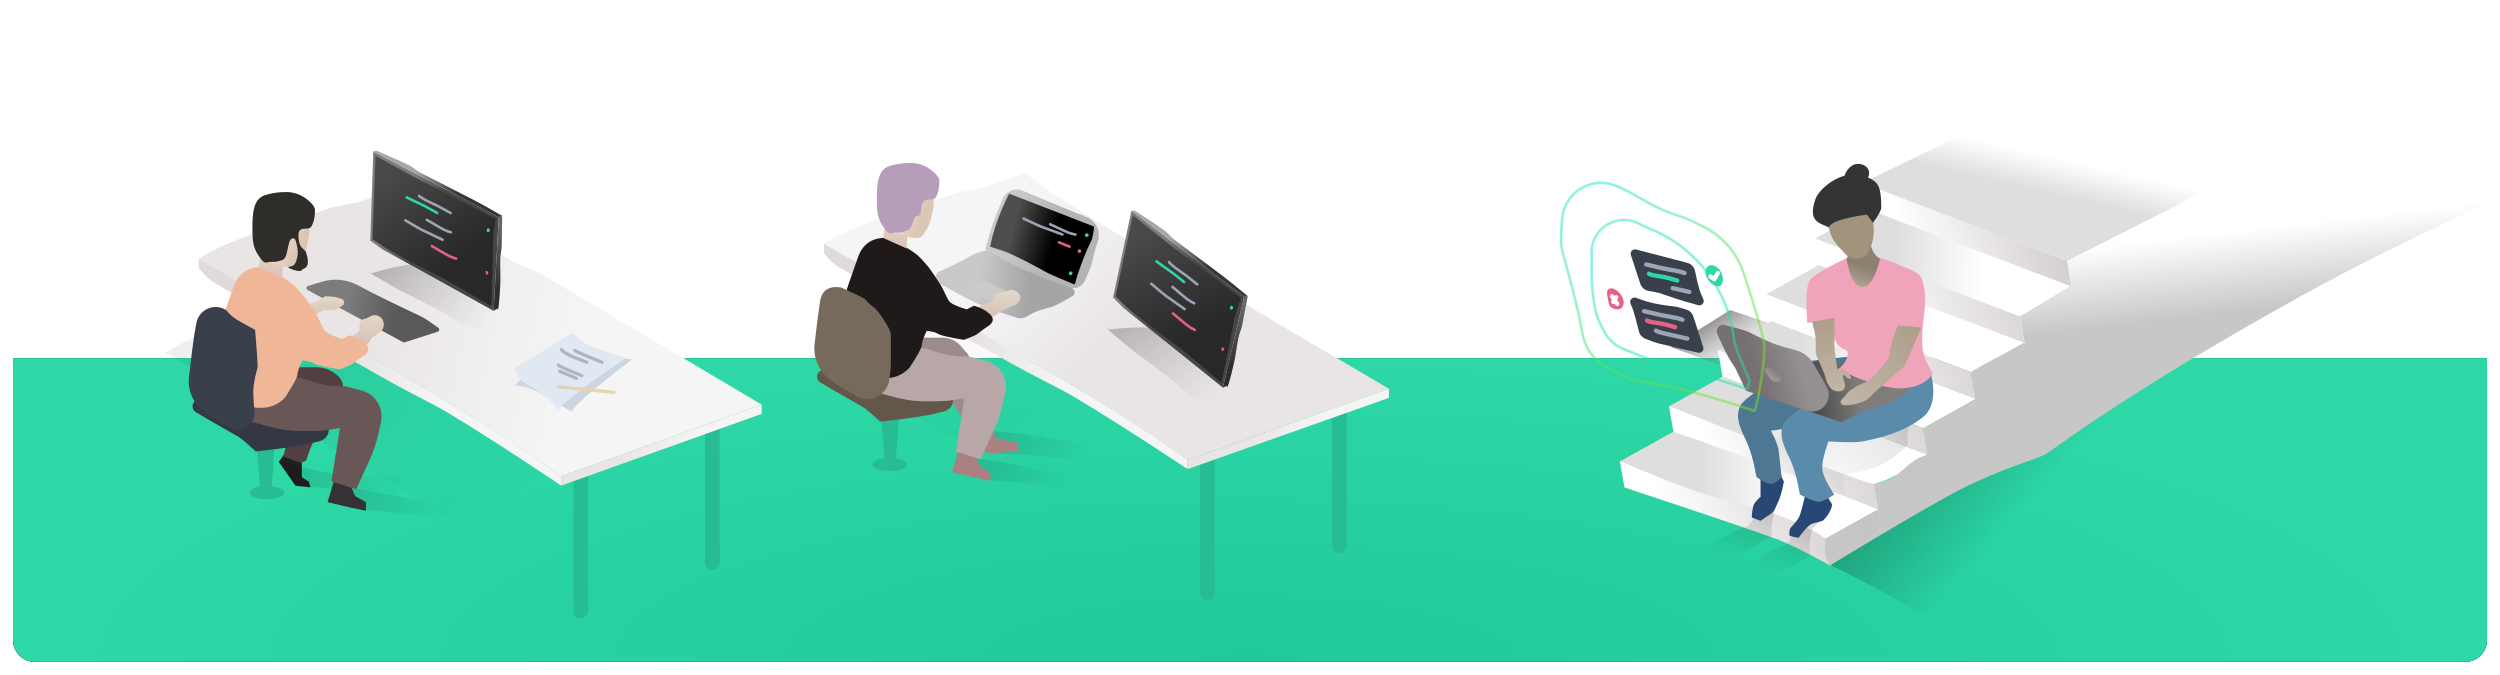 <?xml version="1.0" encoding="UTF-8"?>
<svg width="1152px" height="311px" viewBox="0 0 1152 311" version="1.1" xmlns="http://www.w3.org/2000/svg" xmlns:xlink="http://www.w3.org/1999/xlink">
    <!-- Generator: Sketch 63.1 (92452) - https://sketch.com -->
    <title>Group 20</title>
    <desc>Created with Sketch.</desc>
    <defs>
        <radialGradient cx="50%" cy="100%" fx="50%" fy="100%" r="100%" gradientTransform="translate(0.5,1),scale(0.123,1),rotate(90),scale(1,3.937),translate(-0.5,-1)" id="radialGradient-1">
            <stop stop-color="#22C999" offset="0%"></stop>
            <stop stop-color="#2DD7A6" offset="100%"></stop>
        </radialGradient>
        <path d="M0,170 L1140,170 L1140,300 C1140,305.523 1135.523,310 1130,310 L10,310 C4.477,310 6.76353751e-16,305.523 0,300 L0,170 L0,170 Z" id="path-2"></path>
        <filter x="-0.8%" y="-6.4%" width="101.6%" height="112.9%" filterUnits="objectBoundingBox" id="filter-3">
            <feOffset dx="0" dy="0" in="SourceAlpha" result="shadowOffsetOuter1"></feOffset>
            <feGaussianBlur stdDeviation="3" in="shadowOffsetOuter1" result="shadowBlurOuter1"></feGaussianBlur>
            <feColorMatrix values="0 0 0 0 0   0 0 0 0 0   0 0 0 0 0  0 0 0 0.1 0" type="matrix" in="shadowBlurOuter1"></feColorMatrix>
        </filter>
        <rect id="path-4" x="0" y="0" width="459" height="310" rx="10"></rect>
        <linearGradient x1="0%" y1="100%" x2="82.349%" y2="1.937%" id="linearGradient-6">
            <stop stop-color="#D1E11D" offset="0%"></stop>
            <stop stop-color="#25E5C5" offset="100%"></stop>
        </linearGradient>
        <linearGradient x1="28.477%" y1="50.836%" x2="0%" y2="36.786%" id="linearGradient-7">
            <stop stop-color="#000000" stop-opacity="0" offset="0%"></stop>
            <stop stop-color="#000000" stop-opacity="0.257" offset="100%"></stop>
        </linearGradient>
        <linearGradient x1="131.419%" y1="3.173%" x2="74.875%" y2="66.87%" id="linearGradient-8">
            <stop stop-color="#000000" offset="0%"></stop>
            <stop stop-color="#7C7C7C" stop-opacity="0" offset="100%"></stop>
        </linearGradient>
        <linearGradient x1="31.375%" y1="42.42%" x2="69.367%" y2="37.85%" id="linearGradient-9">
            <stop stop-color="#FFFFFF" offset="3.845%"></stop>
            <stop stop-color="#DEDEDE" offset="100%"></stop>
        </linearGradient>
        <linearGradient x1="31.375%" y1="32.749%" x2="69.367%" y2="22.351%" id="linearGradient-10">
            <stop stop-color="#C5C5C5" offset="0%"></stop>
            <stop stop-color="#C7C7C7" offset="96.441%"></stop>
        </linearGradient>
        <linearGradient x1="81.753%" y1="39.587%" x2="9.113%" y2="25.137%" id="linearGradient-11">
            <stop stop-color="#FFFFFF" offset="0%"></stop>
            <stop stop-color="#DCD7D7" offset="96.665%"></stop>
        </linearGradient>
        <linearGradient x1="31.375%" y1="42.563%" x2="69.367%" y2="38.079%" id="linearGradient-12">
            <stop stop-color="#FFFFFF" offset="3.845%"></stop>
            <stop stop-color="#DEDEDE" offset="100%"></stop>
        </linearGradient>
        <linearGradient x1="58.894%" y1="41.967%" x2="69.702%" y2="52.205%" id="linearGradient-13">
            <stop stop-color="#FFFFFF" offset="0%"></stop>
            <stop stop-color="#DEDEDE" offset="100%"></stop>
        </linearGradient>
        <linearGradient x1="81.753%" y1="39.587%" x2="11.536%" y2="25.619%" id="linearGradient-14">
            <stop stop-color="#FFFFFF" offset="0%"></stop>
            <stop stop-color="#D4CECE" offset="100%"></stop>
        </linearGradient>
        <linearGradient x1="45.415%" y1="40.75%" x2="47.295%" y2="58.981%" id="linearGradient-15">
            <stop stop-color="#FFFFFF" offset="0%"></stop>
            <stop stop-color="#C7C7C7" offset="100%"></stop>
        </linearGradient>
        <linearGradient x1="32.836%" y1="42.39%" x2="69.367%" y2="38.079%" id="linearGradient-16">
            <stop stop-color="#FFFFFF" offset="0%"></stop>
            <stop stop-color="#DEDEDE" offset="100%"></stop>
        </linearGradient>
        <linearGradient x1="31.375%" y1="34.232%" x2="69.367%" y2="24.726%" id="linearGradient-17">
            <stop stop-color="#C5C5C5" offset="0%"></stop>
            <stop stop-color="#C7C7C7" offset="96.441%"></stop>
        </linearGradient>
        <linearGradient x1="66.191%" y1="51.46%" x2="104.637%" y2="19.151%" id="linearGradient-18">
            <stop stop-color="#000000" stop-opacity="0" offset="0%"></stop>
            <stop stop-color="#000000" stop-opacity="0.146" offset="100%"></stop>
        </linearGradient>
        <linearGradient x1="34.216%" y1="57.507%" x2="115.101%" y2="11.227%" id="linearGradient-19">
            <stop stop-color="#000000" stop-opacity="0" offset="0%"></stop>
            <stop stop-color="#000000" stop-opacity="0.146" offset="100%"></stop>
        </linearGradient>
        <linearGradient x1="66.191%" y1="51.567%" x2="104.637%" y2="16.897%" id="linearGradient-20">
            <stop stop-color="#000000" stop-opacity="0" offset="0%"></stop>
            <stop stop-color="#000000" stop-opacity="0.146" offset="100%"></stop>
        </linearGradient>
        <linearGradient x1="31.375%" y1="46.099%" x2="67.835%" y2="43.843%" id="linearGradient-21">
            <stop stop-color="#3F3F3F" offset="0%"></stop>
            <stop stop-color="#807C7C" offset="100%"></stop>
        </linearGradient>
        <linearGradient x1="31.375%" y1="35.493%" x2="68.435%" y2="26.963%" id="linearGradient-22">
            <stop stop-color="#777070" offset="0%"></stop>
            <stop stop-color="#958F8F" offset="100%"></stop>
        </linearGradient>
        <linearGradient x1="50%" y1="0%" x2="50%" y2="99.088%" id="linearGradient-23">
            <stop stop-color="#827E7E" offset="4.315%"></stop>
            <stop stop-color="#A49E9E" offset="96.082%"></stop>
        </linearGradient>
        <linearGradient x1="66.407%" y1="54.637%" x2="45.555%" y2="113.153%" id="linearGradient-24">
            <stop stop-color="#8C8171" offset="0%"></stop>
            <stop stop-color="#C5B9A6" offset="100%"></stop>
        </linearGradient>
        <linearGradient x1="50%" y1="2.247%" x2="50%" y2="99.07%" id="linearGradient-25">
            <stop stop-color="#AD9F8A" offset="0%"></stop>
            <stop stop-color="#C0B6A6" offset="97.254%"></stop>
        </linearGradient>
        <linearGradient x1="50%" y1="2.247%" x2="50%" y2="96.411%" id="linearGradient-26">
            <stop stop-color="#AD9F8A" offset="0%"></stop>
            <stop stop-color="#C0B6A6" offset="100%"></stop>
        </linearGradient>
        <linearGradient x1="22.344%" y1="100%" x2="67.893%" y2="1.937%" id="linearGradient-27">
            <stop stop-color="#1DE1A9" offset="0%"></stop>
            <stop stop-color="#25E5C5" offset="100%"></stop>
        </linearGradient>
        <linearGradient x1="21.37%" y1="100%" x2="68.523%" y2="1.937%" id="linearGradient-28">
            <stop stop-color="#7DE11D" offset="0%"></stop>
            <stop stop-color="#25E5C5" offset="100%"></stop>
        </linearGradient>
        <linearGradient x1="27.294%" y1="54.31%" x2="111.24%" y2="22.632%" id="linearGradient-29">
            <stop stop-color="#000000" stop-opacity="0" offset="0%"></stop>
            <stop stop-color="#000000" stop-opacity="0.146" offset="100%"></stop>
        </linearGradient>
        <linearGradient x1="50.413%" y1="84.525%" x2="48.578%" y2="-3.222%" id="linearGradient-30">
            <stop stop-color="#CEC4C4" stop-opacity="0" offset="0%"></stop>
            <stop stop-color="#746868" offset="100%"></stop>
        </linearGradient>
        <linearGradient x1="31.375%" y1="43.205%" x2="69.367%" y2="39.11%" id="linearGradient-31">
            <stop stop-color="#F5F5F5" offset="0%"></stop>
            <stop stop-color="#EAE5E5" offset="100%"></stop>
        </linearGradient>
        <linearGradient x1="31.375%" y1="39.923%" x2="69.367%" y2="33.849%" id="linearGradient-32">
            <stop stop-color="#F5F5F5" offset="0%"></stop>
            <stop stop-color="#E0DADA" offset="100%"></stop>
        </linearGradient>
        <linearGradient x1="31.375%" y1="45.807%" x2="69.367%" y2="43.279%" id="linearGradient-33">
            <stop stop-color="#F5F5F5" offset="0%"></stop>
            <stop stop-color="#EAE5E5" offset="100%"></stop>
        </linearGradient>
        <linearGradient x1="237.092%" y1="-36.546%" x2="28.05%" y2="64.624%" id="linearGradient-34">
            <stop stop-color="#000000" offset="0%"></stop>
            <stop stop-color="#7C7C7C" stop-opacity="0" offset="100%"></stop>
        </linearGradient>
        <linearGradient x1="131.419%" y1="7.252%" x2="74.875%" y2="65.4%" id="linearGradient-35">
            <stop stop-color="#000000" offset="0%"></stop>
            <stop stop-color="#7C7C7C" stop-opacity="0" offset="100%"></stop>
        </linearGradient>
        <linearGradient x1="31.375%" y1="44.298%" x2="69.367%" y2="40.861%" id="linearGradient-36">
            <stop stop-color="#595959" offset="0%"></stop>
            <stop stop-color="#7C7C7C" offset="100%"></stop>
        </linearGradient>
        <linearGradient x1="38.15%" y1="24.231%" x2="62.322%" y2="8.698%" id="linearGradient-37">
            <stop stop-color="#464646" offset="2.994%"></stop>
            <stop stop-color="#7C7C7C" offset="100%"></stop>
        </linearGradient>
        <linearGradient x1="26.028%" y1="67.622%" x2="64.727%" y2="0%" id="linearGradient-38">
            <stop stop-color="#282828" offset="0%"></stop>
            <stop stop-color="#494949" offset="100%"></stop>
        </linearGradient>
        <linearGradient x1="50%" y1="77.138%" x2="50.226%" y2="8.698%" id="linearGradient-39">
            <stop stop-color="#2E2E2E" offset="0%"></stop>
            <stop stop-color="#6A6868" offset="100%"></stop>
        </linearGradient>
        <linearGradient x1="31.375%" y1="42.55%" x2="69.367%" y2="38.06%" id="linearGradient-40">
            <stop stop-color="#363636" offset="0%"></stop>
            <stop stop-color="#A6A6A6" offset="97.988%"></stop>
        </linearGradient>
        <linearGradient x1="100%" y1="48.383%" x2="71.779%" y2="50.992%" id="linearGradient-41">
            <stop stop-color="#D3CEC2" offset="0%"></stop>
            <stop stop-color="#E6D5AD" offset="100%"></stop>
        </linearGradient>
        <linearGradient x1="27.294%" y1="51.219%" x2="111.24%" y2="42.26%" id="linearGradient-42">
            <stop stop-color="#000000" stop-opacity="0" offset="0%"></stop>
            <stop stop-color="#000000" stop-opacity="0.146" offset="100%"></stop>
        </linearGradient>
        <linearGradient x1="27.294%" y1="51.494%" x2="111.24%" y2="40.513%" id="linearGradient-43">
            <stop stop-color="#000000" stop-opacity="0" offset="0%"></stop>
            <stop stop-color="#000000" stop-opacity="0.146" offset="100%"></stop>
        </linearGradient>
        <linearGradient x1="50%" y1="0%" x2="50%" y2="96.846%" id="linearGradient-44">
            <stop stop-color="#E4D7C9" offset="0%"></stop>
            <stop stop-color="#D3BDB1" offset="100%"></stop>
        </linearGradient>
        <linearGradient x1="50%" y1="0%" x2="50%" y2="96.846%" id="linearGradient-45">
            <stop stop-color="#E4D7C9" offset="0%"></stop>
            <stop stop-color="#D3BDB1" offset="100%"></stop>
        </linearGradient>
        <linearGradient x1="50%" y1="0%" x2="50%" y2="100%" id="linearGradient-46">
            <stop stop-color="#E7DBCA" offset="0%"></stop>
            <stop stop-color="#DCC4B7" offset="98.593%"></stop>
        </linearGradient>
        <linearGradient x1="25.549%" y1="95.088%" x2="70.602%" y2="79.775%" id="linearGradient-47">
            <stop stop-color="#DBC6B4" offset="0%"></stop>
            <stop stop-color="#EFD9CD" offset="100%"></stop>
        </linearGradient>
        <linearGradient x1="50%" y1="53.71%" x2="141.588%" y2="12.458%" id="linearGradient-48">
            <stop stop-color="#000000" stop-opacity="0" offset="0%"></stop>
            <stop stop-color="#000000" stop-opacity="0.146" offset="100%"></stop>
        </linearGradient>
        <linearGradient x1="50.421%" y1="84.525%" x2="48.548%" y2="-3.222%" id="linearGradient-49">
            <stop stop-color="#CEC4C4" stop-opacity="0" offset="0%"></stop>
            <stop stop-color="#746868" offset="100%"></stop>
        </linearGradient>
        <linearGradient x1="73.573%" y1="40.101%" x2="46.915%" y2="52.53%" id="linearGradient-50">
            <stop stop-color="#F5F5F5" offset="0%"></stop>
            <stop stop-color="#EAE5E5" offset="100%"></stop>
        </linearGradient>
        <linearGradient x1="131.419%" y1="4.011%" x2="74.875%" y2="66.568%" id="linearGradient-51">
            <stop stop-color="#000000" offset="0%"></stop>
            <stop stop-color="#7C7C7C" stop-opacity="0" offset="100%"></stop>
        </linearGradient>
        <linearGradient x1="31.375%" y1="43.726%" x2="69.367%" y2="39.944%" id="linearGradient-52">
            <stop stop-color="#A5A5A5" offset="0%"></stop>
            <stop stop-color="#C9C9C9" offset="97.232%"></stop>
        </linearGradient>
        <linearGradient x1="31.375%" y1="27.697%" x2="68.435%" y2="14.582%" id="linearGradient-53">
            <stop stop-color="#B4B4B4" offset="0%"></stop>
            <stop stop-color="#C8C8C8" offset="100%"></stop>
        </linearGradient>
        <linearGradient x1="-40.967%" y1="52.041%" x2="58.138%" y2="46.284%" id="linearGradient-54">
            <stop stop-color="#C7C7C7" offset="2.538%"></stop>
            <stop stop-color="#CBCBCB" offset="97.385%"></stop>
        </linearGradient>
        <linearGradient x1="31.375%" y1="28.162%" x2="69.367%" y2="14.999%" id="linearGradient-55">
            <stop stop-color="#000000" offset="0%"></stop>
            <stop stop-color="#4E4E4E" offset="100%"></stop>
        </linearGradient>
        <linearGradient x1="31.375%" y1="40.13%" x2="69.367%" y2="34.18%" id="linearGradient-56">
            <stop stop-color="#F5F5F5" offset="0%"></stop>
            <stop stop-color="#E0DADA" offset="100%"></stop>
        </linearGradient>
        <linearGradient x1="31.375%" y1="45.893%" x2="69.367%" y2="43.417%" id="linearGradient-57">
            <stop stop-color="#F5F5F5" offset="0%"></stop>
            <stop stop-color="#EAE5E5" offset="100%"></stop>
        </linearGradient>
        <linearGradient x1="237.092%" y1="-34.772%" x2="28.05%" y2="64.324%" id="linearGradient-58">
            <stop stop-color="#000000" offset="0%"></stop>
            <stop stop-color="#7C7C7C" stop-opacity="0" offset="100%"></stop>
        </linearGradient>
        <linearGradient x1="37.902%" y1="24.231%" x2="62.58%" y2="8.698%" id="linearGradient-59">
            <stop stop-color="#464646" offset="2.994%"></stop>
            <stop stop-color="#7C7C7C" offset="100%"></stop>
        </linearGradient>
        <linearGradient x1="25.526%" y1="67.622%" x2="65.035%" y2="0%" id="linearGradient-60">
            <stop stop-color="#282828" offset="0%"></stop>
            <stop stop-color="#494949" offset="100%"></stop>
        </linearGradient>
        <linearGradient x1="50%" y1="77.138%" x2="50.23%" y2="8.698%" id="linearGradient-61">
            <stop stop-color="#2E2E2E" offset="0%"></stop>
            <stop stop-color="#6A6868" offset="100%"></stop>
        </linearGradient>
        <linearGradient x1="31.375%" y1="42.703%" x2="69.367%" y2="38.305%" id="linearGradient-62">
            <stop stop-color="#363636" offset="0%"></stop>
            <stop stop-color="#A6A6A6" offset="97.988%"></stop>
        </linearGradient>
        <linearGradient x1="27.294%" y1="51.214%" x2="111.24%" y2="42.293%" id="linearGradient-63">
            <stop stop-color="#000000" stop-opacity="0" offset="0%"></stop>
            <stop stop-color="#000000" stop-opacity="0.146" offset="100%"></stop>
        </linearGradient>
        <linearGradient x1="27.294%" y1="51.487%" x2="111.24%" y2="40.554%" id="linearGradient-64">
            <stop stop-color="#000000" stop-opacity="0" offset="0%"></stop>
            <stop stop-color="#000000" stop-opacity="0.146" offset="100%"></stop>
        </linearGradient>
        <linearGradient x1="50%" y1="0%" x2="50%" y2="96.846%" id="linearGradient-65">
            <stop stop-color="#E4D7C9" offset="0%"></stop>
            <stop stop-color="#D3BDB1" offset="100%"></stop>
        </linearGradient>
        <linearGradient x1="50%" y1="0%" x2="50%" y2="100%" id="linearGradient-66">
            <stop stop-color="#E7DBCA" offset="0%"></stop>
            <stop stop-color="#DCC4B7" offset="98.593%"></stop>
        </linearGradient>
        <linearGradient x1="25.448%" y1="95.088%" x2="70.687%" y2="79.775%" id="linearGradient-67">
            <stop stop-color="#DBC6B4" offset="0%"></stop>
            <stop stop-color="#EFD9CD" offset="100%"></stop>
        </linearGradient>
    </defs>
    <g id="Codota-Academy" stroke="none" stroke-width="1" fill="none" fill-rule="evenodd">
        <g id="How-To-Format-Date-In-JavaScript-01-Copy-2" transform="translate(-64, -2638)">
            <g id="Group-20" transform="translate(70, 2633)">
                <g id="Rectangle-Copy-14">
                    <use fill="black" fill-opacity="1" filter="url(#filter-3)" xlink:href="#path-2"></use>
                    <use fill="url(#radialGradient-1)" fill-rule="evenodd" xlink:href="#path-2"></use>
                </g>
                <g id="Group-2-Copy-6" transform="translate(681, 0)">
                    <mask id="mask-5" fill="white">
                        <use xlink:href="#path-4"></use>
                    </mask>
                    <g id="Mask"></g>
                    <g mask="url(#mask-5)">
                        <g transform="translate(255.884, 172.529) scale(-1, 1) rotate(10) translate(-255.884, -172.529) translate(26.384, 40.529)">
                            <circle id="Oval-2-Copy-2" fill="url(#linearGradient-6)" cx="313.005" cy="99.476" r="1"></circle>
                            <circle id="Oval-2-Copy-10" fill="url(#linearGradient-6)" cx="283.927" cy="84.295" r="1"></circle>
                            <circle id="Oval-2-Copy-11" fill="url(#linearGradient-6)" cx="303.275" cy="87.484" r="1"></circle>
                            <path d="M162.836,263.569 C149.759,254.941 139.65,248.375 132.508,243.872 C123.029,237.896 112.039,229.297 104.636,223.406 C88.865,210.859 80.244,204.557 78.773,204.5 L204.321,157.569 L346.773,187.665 L162.836,263.569 Z" id="Path-5-Copy-3" fill="url(#linearGradient-7)" transform="translate(212.773, 210.569) scale(-1, 1) translate(-212.773, -210.569) "></path>
                            <polygon id="Rectangle-2-Copy-7" fill="url(#linearGradient-8)" points="368.673 82.435 309.489 114.538 343.295 126.435 398.489 94.508"></polygon>
                            <g id="Group-15" stroke-width="1" fill="none" transform="translate(0.387, 1.416)">
                                <g id="Group-14-Copy" transform="translate(290.23, 110.482)">
                                    <path d="M0.145,51.831 L86.927,0.148 L113.311,9.262 C83.871,27.701 61.556,41.444 46.366,50.49 C31.176,59.537 24.563,63.022 26.529,60.945 C23.188,60.684 20.278,60.125 17.798,59.269 C16.145,58.697 10.853,57.755 6.17,55.741 C4.611,55.07 2.603,53.767 0.145,51.831 Z" id="Rectangle-2" fill="url(#linearGradient-9)"></path>
                                    <path d="M0.145,51.831 L0.145,64.305 L26.529,73.419 L26.529,60.945 C23.153,60.896 20.026,60.374 17.149,59.38 C14.904,58.605 11.827,56.086 6.184,53.457 C5.125,52.963 3.111,52.421 0.145,51.831 Z" id="Rectangle-2-Copy-13" fill="url(#linearGradient-10)"></path>
                                    <path d="M26.529,73.383 C47.837,61.977 62.149,54.091 69.465,49.727 C76.781,45.363 91.455,35.959 113.485,21.514 L113.485,9.076 C85.775,26.29 64.669,39.223 50.168,47.873 C35.666,56.523 27.786,60.881 26.529,60.945 L26.529,73.383 Z" id="Rectangle-2-Copy-2" fill="url(#linearGradient-11)"></path>
                                </g>
                                <g id="Group-14-Copy-2" transform="translate(263.544, 89.136)">
                                    <polygon id="Rectangle-2" fill="url(#linearGradient-12)" points="0.145 51.831 86.927 0.148 113.311 9.262 26.529 60.945"></polygon>
                                    <polygon id="Rectangle-2-Copy-13" fill="url(#linearGradient-10)" points="0.145 51.831 0.145 64.305 26.529 73.419 26.529 60.945"></polygon>
                                    <polygon id="Rectangle-2-Copy-2" fill="url(#linearGradient-11)" points="26.529 73.383 113.485 21.514 113.485 9.076 26.529 60.945"></polygon>
                                </g>
                                <g id="Group-14-Copy-4" transform="translate(237.426, 67.506)">
                                    <polygon id="Rectangle-2" fill="url(#linearGradient-12)" points="0.145 51.831 86.927 0.148 113.311 9.262 26.529 60.945"></polygon>
                                    <polygon id="Rectangle-2-Copy-13" fill="url(#linearGradient-10)" points="0.145 51.831 0.145 64.305 26.529 73.419 26.529 60.945"></polygon>
                                    <polygon id="Rectangle-2-Copy-2" fill="url(#linearGradient-11)" points="26.529 73.383 113.485 21.514 113.485 9.076 26.529 60.945"></polygon>
                                </g>
                                <g id="Group-14-Copy-5" transform="translate(86.273, 0.641)">
                                    <polygon id="Rectangle-2" fill="url(#linearGradient-13)" points="0.004 48.381 96.374 0.15 211.934 33.416 125.152 85.099"></polygon>
                                    <polygon id="Rectangle-2-Copy-2" fill="url(#linearGradient-14)" points="125.152 97.538 212.109 45.668 212.109 33.23 125.152 85.099"></polygon>
                                </g>
                                <g id="Group-14-Copy-3" transform="translate(-0, 0.429)">
                                    <polygon id="Rectangle-2" fill="url(#linearGradient-12)" points="210.884 97.563 297.666 45.88 324.05 54.994 237.268 106.677"></polygon>
                                    <path d="M211.426,85.311 C161.411,70.107 130.602,60.667 119.001,56.991 C101.444,51.428 61.802,32.538 0.075,0.321 L16.353,92.873 C52.395,102.216 83.252,111.32 108.925,120.185 C197.592,150.802 232.855,169.999 237.023,171.412 C240.084,172.45 259.251,174.582 277.738,180.313 C289.48,183.954 311.299,191.962 343.193,204.338 L318.259,183.576 L290.466,161.965 L262.745,139.649 L237.268,119.151 L237.268,106.677 L211.346,96.652 L211.426,85.311 Z" id="Rectangle-2-Copy-13" fill="url(#linearGradient-15)"></path>
                                    <polygon id="Rectangle-2-Copy-2" fill="url(#linearGradient-11)" points="237.268 119.115 324.225 67.246 324.225 54.808 237.268 106.677"></polygon>
                                </g>
                                <g id="Group-14" transform="translate(316.916, 131.543)">
                                    <path d="M26.529,73.383 C35.46,65.977 42.862,60.523 48.734,57.02 C54.606,53.517 76.19,41.682 113.485,21.514 L113.485,9.076 C78.199,27.855 55.289,40.061 44.755,45.693 C34.221,51.326 28.146,56.41 26.529,60.945 L26.529,73.383 Z" id="Rectangle-2-Copy-2" fill="url(#linearGradient-11)"></path>
                                    <path d="M0.145,51.831 C23.577,37.269 40.813,26.7 51.852,20.126 C62.891,13.552 74.582,6.893 86.927,0.148 L113.311,9.262 C99.777,18.09 89.673,24.338 82.998,28.006 C66.679,36.975 49.465,43.588 40.677,49.593 C32.087,55.461 27.371,59.245 26.529,60.945 L0.145,51.831 Z" id="Rectangle-2" fill="url(#linearGradient-16)"></path>
                                    <path d="M0.145,51.831 L1.888,61.744 L26.529,73.419 C27.337,71.057 27.741,69.196 27.741,67.837 C27.741,66.478 27.337,64.18 26.529,60.945 L0.145,51.831 Z" id="Rectangle-2-Copy-13" fill="url(#linearGradient-17)"></path>
                                </g>
                            </g>
                            <path d="M354.175,206.462 C371.324,202.759 383.81,200.346 391.631,199.223 C396.687,198.497 402.428,194.712 409.363,193.83 C411.893,193.509 414.318,190.407 416.639,184.527 L430.415,183.33 L423.659,188.749 C422.53,191.753 421.809,193.837 421.497,195.001 C421.185,196.165 420.875,197.925 420.566,200.283 C404.534,206.179 393.663,209.871 387.954,211.361 C382.245,212.85 367.065,217.84 342.415,226.33 L354.175,206.462 Z" id="Path-5-Copy-2" fill="url(#linearGradient-18)" transform="translate(386.415, 204.83) scale(-1, 1) translate(-386.415, -204.83) "></path>
                            <path d="M295.799,170.287 L323.253,156.976 L325.028,146.968 C338.163,141.555 347.012,138.56 351.574,137.983 C354.071,137.668 356.464,134.626 358.753,128.858 L393.799,146.572 C392.685,149.519 391.974,151.563 391.666,152.705 C391.358,153.847 391.052,155.574 390.747,157.887 C385.313,161.52 380.653,163.851 376.768,164.878 C372.882,165.906 366.961,166.373 359.006,166.28 L357.924,175.739 C353.951,178.515 351.134,180.264 349.474,180.988 C347.814,181.713 340.605,184.336 327.847,188.858 L295.799,170.287 Z" id="Path-5-Copy-7" fill="url(#linearGradient-19)" transform="translate(344.799, 158.858) scale(-1, 1) translate(-344.799, -158.858) "></path>
                            <path d="M376.439,194.405 C393.537,190.773 405.985,188.407 413.783,187.305 C418.823,186.593 424.546,182.881 431.461,182.016 C433.983,181.7 436.401,178.659 438.714,172.891 L445.714,177.032 C444.588,179.978 443.87,182.022 443.558,183.164 C443.247,184.305 442.938,186.032 442.63,188.345 C426.646,194.127 415.808,197.749 410.116,199.21 C404.424,200.671 389.29,205.564 364.714,213.891 L376.439,194.405 Z" id="Path-5-Copy-6" fill="url(#linearGradient-20)" transform="translate(405.214, 193.391) scale(-1, 1) translate(-405.214, -193.391) "></path>
                            <g id="Group-26" stroke-width="1" fill="none" transform="translate(276.997, 26.24)">
                                <g id="Group-25" transform="translate(5.363, 60.204)">
                                    <path d="M66.657,85.071 L69.397,91.366 C70.347,93.498 71.172,94.983 71.871,95.819 C72.57,96.656 74.115,98.004 76.506,99.866 C77.433,101.814 77.634,102.96 77.109,103.301 C76.584,103.643 75.364,104.146 73.449,104.811 C70.748,102.19 68.711,100.558 67.336,99.912 C65.064,98.846 62.013,99.659 60.7,98.75 C58.195,97.017 56.473,94.904 55.533,92.412 L57.247,87.971 L66.657,85.071 Z" id="Path-9" fill="#284775"></path>
                                    <path d="M85.939,74.691 L87.423,83.148 C89.113,84.181 90.294,85.125 90.967,85.981 C91.639,86.837 92.344,88.79 93.082,91.839 L89.337,94.055 C85.993,92.567 83.992,91.649 83.335,91.302 C82.678,90.955 81.969,90.141 81.208,88.86 C79.84,86.931 78.844,85.369 78.218,84.173 C77.593,82.977 76.722,80.971 75.607,78.154 L76.575,74.807 L85.939,74.691 Z" id="Path-9-Copy-2" fill="#284775"></path>
                                    <path d="M76.298,75.874 C75.948,70.66 75.69,66.77 75.522,64.205 C75.354,61.639 76.011,58.236 77.494,53.994 C65.384,54.486 57.932,54.728 55.14,54.718 C38.72,54.663 30.021,50.923 25.759,48.592 C20.41,45.667 17.697,38.725 17.62,27.769 L54.855,25.434 C75.82,32.276 87.342,37.251 89.421,40.357 C92.538,45.015 91.395,49.693 89.524,56.346 C88.276,60.781 87.668,66.617 87.7,73.854 C85.117,76.471 83.128,77.903 81.732,78.15 C80.337,78.398 78.526,77.639 76.298,75.874 Z" id="Path-15-Copy" fill="#4D7792"></path>
                                    <path d="M53.821,88.065 C56.24,82.36 57.365,78.225 57.197,75.659 C57.029,73.094 55.366,69.023 52.208,63.446 C44.738,65.273 39.607,66.182 36.815,66.173 C20.395,66.118 11.696,62.378 7.434,60.047 C2.085,57.121 -0.322,50.653 0.211,40.641 L36.53,36.888 C57.496,43.731 69.017,48.705 71.096,51.811 C74.213,56.47 73.071,61.147 71.199,67.8 C69.951,72.236 69.343,78.072 69.375,85.309 C65.52,88.232 62.895,89.817 61.5,90.064 C60.105,90.311 57.545,89.645 53.821,88.065 Z" id="Path-15" fill="#5A8BAA"></path>
                                    <g id="Group-4" transform="translate(54.141, 31.168) scale(-1, 1) rotate(11) translate(-54.141, -31.168) translate(8.141, 8.668)">
                                        <path d="M59.068,44.611 L20.33,32.192 C19.279,31.855 18.699,30.729 19.037,29.677 C19.215,29.12 19.629,28.668 20.169,28.443 L50.777,15.635 C51,15.542 51.248,15.532 51.478,15.608 L90.197,28.432 C90.721,28.606 91.005,29.171 90.832,29.696 C90.762,29.905 90.626,30.086 90.443,30.209 C86.527,32.86 83.17,34.872 80.371,36.245 C78.485,37.171 73.676,38.26 69.246,40.103 C67.329,40.9 64.462,42.352 60.645,44.458 C60.163,44.724 59.592,44.779 59.068,44.611 Z" id="Rectangle-2-Copy-12" fill="url(#linearGradient-21)"></path>
                                        <path d="M43.837,39.888 L16.106,31.275 C15.841,31.192 15.622,31.003 15.501,30.753 C13.588,26.778 12.051,23.664 10.891,21.41 C10.226,20.12 8.068,17.462 5.772,13.061 C5.02,11.62 3.767,8.999 2.013,5.2 L2.013,5.2 C1.319,3.696 1.976,1.914 3.48,1.219 C4.089,0.938 4.776,0.869 5.429,1.024 C9.756,2.049 13.017,2.899 15.211,3.575 C17.198,4.186 22.388,7.287 29.505,9.729 C31.192,10.307 33.964,11.042 37.823,11.933 L37.823,11.933 C41.415,12.763 44.534,14.975 46.505,18.09 C49.744,23.211 51.909,26.819 53.001,28.913 C53.001,28.913 53.001,28.913 53.001,28.913 C54.978,32.705 53.507,37.382 49.714,39.36 C47.902,40.305 45.789,40.495 43.837,39.888 Z" id="Rectangle-2-Copy-4" fill="url(#linearGradient-22)"></path>
                                        <path d="M28.011,25.66 C30.407,26.346 32.638,24.602 32.635,23.284 C32.632,21.965 30.557,20.891 28,20.885 C25.444,20.879 23.374,21.943 23.377,23.262 C23.38,24.58 25.616,24.975 28.011,25.66 Z" id="Oval-4" fill="url(#linearGradient-23)" transform="translate(28.006, 23.35) rotate(37) translate(-28.006, -23.35) "></path>
                                    </g>
                                </g>
                                <g id="Group-16" transform="translate(29.403, 59) scale(-1, 1) translate(-29.403, -59) translate(0.903, 0)">
                                    <path d="M18.763,59.282 L36.033,55.2 L40.501,34.524 C38.073,35.098 36.322,35.598 35.246,36.022 C33.261,36.804 31.361,38.195 30.042,38.576 C27.652,39.267 25.674,39.012 24.107,37.81 L18.763,59.282 Z" id="Path-2-Copy-3" fill="url(#linearGradient-24)" transform="translate(29.632, 46.903) scale(-1, 1) rotate(-52) translate(-29.632, -46.903) "></path>
                                    <path d="M0.233,68.203 L12.761,68.855 C11.021,72.84 10.763,76.514 11.985,79.875 C13.121,82.998 16.632,83.296 16.229,85.034 C15.559,87.917 13.61,90.163 10.381,91.77 C22.448,100.135 31.717,104.707 38.188,105.485 C44.658,106.263 49.655,104.879 53.178,101.331 C51.189,96.063 50.297,92.008 50.504,89.168 C51.178,79.918 54.881,72.237 55.657,66.864 C56.497,61.05 55.763,57.044 55.446,56.352 C54.021,53.241 48.952,50.964 46.225,49.012 C44.331,47.657 41.783,46.168 38.579,44.546 C34.889,52.997 31.406,56.933 28.13,56.352 C24.855,55.772 23.173,50.965 23.084,41.931 C12.741,44.905 6.657,47.266 4.833,49.012 C2.912,50.851 1.379,57.248 0.233,68.203 Z" id="Path-3" fill="#F0A4BA"></path>
                                    <path d="M26.199,43.051 C28.446,43.696 31.775,41.03 34.219,38.09 C36.546,35.291 38.746,30.339 38.752,26.335 C38.762,18.126 36.886,16.482 29.328,15.153 C21.77,13.824 18.103,20.906 18.092,29.115 C18.09,31.262 19.193,34.443 19.67,36.205 C20.872,40.643 21.699,41.761 26.199,43.051 Z" id="Oval-5" fill="#A2947C" transform="translate(28.422, 29.07) rotate(-16) translate(-28.422, -29.07) "></path>
                                    <path d="M13.729,12.865 C8.621,22.201 13.548,23.692 17.713,26.596 C18.607,24.426 24.686,23.483 35.951,23.767 L38.07,28.037 C41.168,25.037 42.819,22.964 43.023,21.82 C43.804,17.432 44.262,13.035 43.054,10.72 C40.248,5.341 31.264,4.288 28.957,4.404 C23.642,4.67 16.032,8.656 13.729,12.865 Z" id="Path-4" fill="#343434"></path>
                                    <path d="M34.92,9.014 C37.928,9.014 40.366,6.996 40.366,4.507 C40.366,2.018 37.928,0 34.92,0 C31.912,0 28.496,3.624 28.496,6.114 C28.496,8.603 31.912,9.014 34.92,9.014 Z" id="Oval-10" fill="#343434"></path>
                                    <path d="M3.189,67.796 C3.302,71.946 3.267,74.662 3.084,75.944 C2.901,77.225 2.434,79.431 1.683,82.562 L1.683,82.562 L3.678,92.444 L3.678,92.444 L3.807,94.939 C3.857,95.911 4.049,96.871 4.377,97.787 L4.735,98.79 C5.264,100.272 6.524,101.375 8.063,101.703 L8.685,101.836 C10.129,102.144 11.551,101.223 11.859,99.778 C11.894,99.612 11.914,99.443 11.917,99.273 C11.937,98.27 11.913,97.672 11.844,97.482 C11.72,97.137 11.756,96.24 11.951,94.791 L12.544,95.109 L13.319,96.245 C13.649,96.728 14.152,97.066 14.725,97.188 C14.991,97.244 15.253,97.074 15.309,96.808 C15.329,96.714 15.321,96.616 15.286,96.527 L14.726,95.093 C14.158,93.64 12.997,92.499 11.534,91.957 L9.939,91.365 L9.939,91.365 L10.667,81.925 L13.551,68.301 C12.057,68.192 10.61,68.138 9.211,68.139 C7.812,68.139 5.805,68.025 3.189,67.796 Z" id="Path-2" fill="url(#linearGradient-25)" transform="translate(8.65, 85.146) rotate(-2) translate(-8.65, -85.146) "></path>
                                    <path d="M28.503,68.024 C26.661,73.691 25.507,77.304 25.041,78.864 C24.574,80.424 23.708,83.003 22.443,86.6 L22.443,86.6 L24.661,105.173 L24.661,105.173 L24.657,107.04 C24.653,108.71 25.067,110.354 25.861,111.822 L26.389,112.798 C27.479,114.813 28.907,116.625 30.61,118.156 L31.195,118.682 C31.81,119.234 32.755,119.184 33.307,118.57 C33.609,118.234 33.743,117.779 33.672,117.333 C33.62,117.011 33.594,116.844 33.594,116.831 C33.592,116.793 33.618,115.328 33.67,112.437 C33.673,112.254 33.652,112.072 33.606,111.896 L32.952,109.385 C32.659,108.263 32.269,107.168 31.787,106.113 L30.402,103.083 L30.402,103.083 C30.03,100.632 29.835,98.752 29.816,97.442 C29.796,96.131 29.982,93.19 30.371,88.618 C32.588,85.188 33.949,82.897 34.456,81.748 C34.963,80.598 35.917,78.26 37.319,74.733 L28.503,68.024 Z" id="Path-2-Copy-2" fill="url(#linearGradient-26)" transform="translate(29.881, 94.773) scale(-1, 1) rotate(-52) translate(-29.881, -94.773) "></path>
                                </g>
                            </g>
                            <g id="Group-13" stroke-width="1" fill="none" transform="translate(398.234, 70.955) scale(-1, 1) rotate(10) translate(-398.234, -70.955) translate(347.734, 7.955)">
                                <g id="Group-7" transform="translate(52.313, 76.29) scale(-1, 1) translate(-52.313, -76.29) translate(34.313, 62.29)">
                                    <path d="M8.932,6.618 C10.915,6.018 12.357,5.601 13.259,5.367 C14.047,5.162 19.453,4.864 25.459,3.366 C26.937,2.998 29.141,2.283 32.069,1.223 L32.069,1.223 C33.108,0.847 34.254,1.384 34.63,2.423 C34.803,2.899 34.788,3.424 34.589,3.89 C33.94,5.408 33.482,6.573 33.216,7.385 C32.802,8.649 31.968,11.752 30.715,16.694 L30.715,16.694 C30.321,18.247 29.206,19.518 27.716,20.11 C25.081,21.159 23.184,21.84 22.026,22.153 C20.678,22.518 14.48,23.969 3.432,26.505 C2.355,26.752 1.282,26.08 1.035,25.003 C0.954,24.652 0.97,24.285 1.081,23.942 L5.62,9.869 C6.124,8.307 7.361,7.092 8.932,6.618 Z" id="Rectangle-4" fill="#3A3F4C"></path>
                                    <path d="M10.688,11.347 C12.104,10.788 14.066,10.314 16.576,9.922 C19.183,9.516 23.1,8.667 28.328,7.375" id="Path-12" stroke="#9DA5B5" stroke-width="2" stroke-linecap="round" stroke-linejoin="round"></path>
                                    <path d="M8.428,20.029 C12.296,19.12 14.85,18.539 16.087,18.287 C21.247,17.238 22.083,16.78 22.855,16.341" id="Path-12-Copy-2" stroke="#9DA5B5" stroke-width="2" stroke-linecap="round" stroke-linejoin="round"></path>
                                    <path d="M14.026,14.786 C16.756,13.956 18.749,13.424 20.003,13.19 C23.908,12.462 25.442,12.558 27.016,11.662" id="Path-12-Copy" stroke="#E46283" stroke-width="2" stroke-linecap="round" stroke-linejoin="round"></path>
                                </g>
                                <g id="Group-7-Copy-2" transform="translate(52.955, 54.457) scale(-1, 1) translate(-52.955, -54.457) translate(34.955, 40.457)">
                                    <path d="M9.127,6.919 L32.652,0.803 C33.721,0.525 34.813,1.166 35.091,2.235 C35.187,2.606 35.175,2.997 35.055,3.362 L30.734,16.543 C30.151,18.323 28.622,19.627 26.773,19.923 C24.522,20.283 22.914,20.594 21.949,20.855 C21.045,21.1 16.811,22.717 10.461,24.654 C9.133,25.059 6.981,25.662 4.005,26.463 L4.005,26.463 C2.938,26.75 1.841,26.118 1.554,25.051 C1.431,24.592 1.475,24.105 1.678,23.676 C2.459,22.025 3.036,20.622 3.409,19.468 C3.931,17.85 4.624,14.943 5.488,10.749 C5.872,8.884 7.283,7.398 9.127,6.919 Z" id="Rectangle-4" fill="#3A3F4C"></path>
                                    <path d="M10.367,11.668 C11.783,11.109 13.745,10.635 16.255,10.243 C18.862,9.837 22.779,8.988 28.007,7.696" id="Path-12" stroke="#9DA5B5" stroke-width="2" stroke-linecap="round" stroke-linejoin="round"></path>
                                    <path d="M8.106,20.35 C11.975,19.441 14.528,18.86 15.766,18.608" id="Path-12-Copy-2" stroke="#9DA5B5" stroke-width="2" stroke-linecap="round" stroke-linejoin="round"></path>
                                    <path d="M13.705,15.107 C16.435,14.277 18.428,13.745 19.682,13.511 C23.586,12.783 25.121,12.879 26.695,11.983" id="Path-12-Copy" stroke="#2DD7A6" stroke-width="2" stroke-linecap="round" stroke-linejoin="round"></path>
                                </g>
                                <path d="M56.288,31.081 C57.764,30.261 59.134,29.413 60.397,28.539 C60.682,28.342 60.966,28.148 61.249,27.957 C68.119,23.331 77.439,25.149 82.066,32.02 C83.733,34.495 84.623,37.412 84.623,40.396 C84.623,40.396 84.623,40.396 84.623,40.396 C84.623,42.426 87.195,53.742 85.802,66.361 C85.554,68.61 84.568,71.835 82.843,76.037 L82.843,76.037 C81.366,79.632 78.703,82.613 75.296,84.483 C70.586,87.069 66.705,89.213 63.654,90.918 C59.637,93.162 54.447,93.867 20.982,109.753 C20.856,109.813 20.388,108.749 19.577,106.561 L19.577,106.561 C19.422,106.14 19.412,105.679 19.549,105.252 C22.662,95.605 24.218,89.049 24.218,85.582 C24.218,85.582 24.218,85.582 24.218,85.582 C24.218,62.939 36.494,42.076 56.288,31.081 Z" id="Rectangle-4" stroke="url(#linearGradient-27)" stroke-width="1.2" opacity="0.5" stroke-linecap="round" stroke-linejoin="round" transform="translate(52.588, 64.539) scale(-1, 1) rotate(7) translate(-52.588, -64.539) "></path>
                                <path d="M27.816,33.489 C32.404,30.372 35.657,28.392 37.576,27.549 C48.432,22.782 53.882,17.578 60.575,12.945 C62.462,11.638 64.307,10.495 66.109,9.515 C74.842,4.765 85.772,7.994 90.522,16.727 C91.367,18.281 91.978,19.952 92.337,21.684 C93.61,27.844 94.246,32.005 94.246,34.168 C94.246,36.552 91.922,49.897 90.376,64.037 C90.05,67.027 89.735,70.985 89.434,75.912 L89.434,75.912 C89.048,82.211 85.85,88.003 80.725,91.685 C76.373,94.811 72.595,97.269 69.392,99.058 C64.399,101.848 56.735,100.636 15.134,120.384 C14.963,120.465 14.282,118.872 13.09,115.603 L13.09,115.603 C9.035,102.888 7.008,94.328 7.008,89.922 C7.008,86.376 8.762,75.446 12.271,57.131 L12.271,57.131 C14.116,47.503 19.707,38.999 27.816,33.489 Z" id="Rectangle-4-Copy" stroke="url(#linearGradient-28)" stroke-width="1.2" opacity="0.5" stroke-linecap="round" stroke-linejoin="round" transform="translate(50.627, 62.744) scale(-1, 1) rotate(7) translate(-50.627, -62.744) "></path>
                                <g id="Group-8" transform="translate(28.004, 64.087) scale(-1, 1) rotate(9) translate(-28.004, -64.087) translate(22.004, 57.587)">
                                    <path d="M5.536,11.806 C7.442,11.806 9.979,9.029 8.988,6.862 C7.996,4.694 7.36,1.206 5.454,1.206 C3.547,1.206 2.084,4.131 2.084,6.861 C2.084,9.592 3.629,11.806 5.536,11.806 Z" id="Oval-8" fill="#E46283" transform="translate(5.647, 6.506) rotate(23) translate(-5.647, -6.506) "></path>
                                    <line x1="4.748" y1="8.986" x2="6.614" y2="5.067" id="Path-12" stroke="#FFFFFF" stroke-width="2" stroke-linecap="round" stroke-linejoin="round"></line>
                                    <line x1="6.44" y1="7.787" x2="4.748" y2="5.841" id="Path-12-Copy-3" stroke="#FFFFFF" stroke-width="2" stroke-linecap="round" stroke-linejoin="round"></line>
                                </g>
                                <g id="Group-8-Copy" transform="translate(74.506, 53.355) scale(-1, 1) rotate(9) translate(-74.506, -53.355) translate(69.006, 46.855)">
                                    <path d="M5.701,11.845 C7.607,11.845 9.025,8.847 9.025,6.117 C9.025,3.386 7.48,1.172 5.573,1.172 C3.667,1.172 2.122,3.386 2.122,6.116 C2.122,8.847 3.795,11.845 5.701,11.845 Z" id="Oval-8" fill="#2DD7A6" transform="translate(5.573, 6.509) rotate(23) translate(-5.573, -6.509) "></path>
                                    <polyline id="Path-12" stroke="#FFFFFF" stroke-width="2" stroke-linecap="round" stroke-linejoin="round" transform="translate(5.678, 6.78) scale(-1, 1) translate(-5.678, -6.78) " points="3.874 6.513 5.454 8.044 7.482 5.515"></polyline>
                                </g>
                            </g>
                        </g>
                    </g>
                </g>
                <g id="Group-10" transform="translate(70, 73)">
                    <g id="Group-2-Copy-3" transform="translate(137.5, 108.5) scale(-1, 1) translate(-137.5, -108.5) ">
                        <path d="M15.38,161.745 C65.464,132.004 98.897,112.186 115.68,102.292 C120.416,99.5 128.162,96.998 132.235,94.555 C157.955,79.13 174.711,68.116 182.502,61.514 C190.813,64.8 196.747,66.981 200.303,68.057 C205.222,69.545 211.101,70.108 213.837,70.982 C241.711,79.887 255.635,85.069 260.431,87.132 C266.7,89.827 271.53,92.302 274.921,94.555 C225.318,122.481 188.716,143.52 165.117,157.674 C141.519,171.827 122.413,184.198 107.8,194.786 L15.38,161.745 Z" id="Rectangle-2-Copy-15" fill="url(#linearGradient-29)" opacity="0.5"></path>
                        <rect id="Rectangle-3" fill="#27BC91" x="19.379" y="120.246" width="6.767" height="74.497" rx="3.384"></rect>
                        <rect id="Rectangle-3-Copy-3" fill="#27BC91" x="79.978" y="142.503" width="6.767" height="74.497" rx="3.384"></rect>
                        <rect id="Rectangle-3-Copy-4" fill="url(#linearGradient-30)" x="232.858" y="51.313" width="6.767" height="74.497" rx="3.384"></rect>
                        <path d="M0,118.468 C50.083,88.727 83.517,68.91 100.299,59.016 C105.036,56.224 112.782,53.722 116.854,51.279 C142.575,35.853 159.331,24.84 167.122,18.238 C175.433,21.524 181.366,23.705 184.922,24.78 C189.842,26.269 195.721,26.831 198.457,27.705 C226.331,36.611 240.254,41.793 245.051,43.855 C251.32,46.551 256.15,49.025 259.541,51.279 C209.937,79.205 173.336,100.244 149.737,114.397 C126.138,128.551 107.032,140.921 92.419,151.51 L0,118.468 Z" id="Rectangle-2" fill="url(#linearGradient-31)"></path>
                        <path d="M92.419,155.746 C113.816,141.418 131.389,130.13 145.139,121.881 C150.997,118.365 164.242,112.093 178.934,103.548 C191.435,96.278 216.336,83.819 253.296,61.612 C254.656,60.795 256.677,58.787 259.358,55.587 L259.358,51.351 C209.457,79.423 172.412,100.714 148.223,115.227 C124.034,129.739 105.433,141.833 92.419,151.51 L92.419,155.746 Z" id="Rectangle-2-Copy-2" fill="url(#linearGradient-32)"></path>
                        <polygon id="Rectangle-2-Copy" fill="url(#linearGradient-33)" points="0 118.468 4.6336288e-13 122.709 92.419 155.75 92.419 151.51"></polygon>
                        <g id="Group-2" transform="translate(156.459, 51.957) rotate(1) translate(-156.459, -51.957) translate(101.459, 0.957)">
                            <path d="M60.571,52.859 L0,88.89 L19.17,92.675 C30.897,84.708 39.425,79.119 44.753,75.907 C53.637,70.552 62.952,66.298 68.984,62.639 C80.442,55.689 83.664,53.674 78.65,56.595 C74.023,55.351 70.309,54.44 67.509,53.862 C64.709,53.283 62.396,52.949 60.571,52.859 Z" id="Rectangle-2-Copy-7" fill="url(#linearGradient-34)"></path>
                            <polygon id="Rectangle-2-Copy-11" fill="url(#linearGradient-35)" points="76.926 66.424 23.229 97.57 41.245 101.7 97.91 69.702"></polygon>
                            <path d="M48.088,82.252 C51.425,79.703 53.912,77.967 55.548,77.046 C56.959,76.251 64.944,72.582 78.138,65.648 C79.743,64.805 81.929,63.601 84.696,62.035 C89.749,59.177 95.737,58.462 101.322,60.051 L107.833,61.904 C108.364,62.055 108.672,62.608 108.521,63.14 C108.45,63.391 108.282,63.605 108.055,63.735 L64.526,88.547 C64.287,88.683 64.004,88.715 63.741,88.636 L48.405,84.004 C47.877,83.844 47.578,83.286 47.737,82.758 C47.798,82.556 47.921,82.38 48.088,82.252 Z" id="Rectangle-2-Copy-3" fill="url(#linearGradient-36)"></path>
                            <polygon id="Rectangle-2-Copy-4" fill="url(#linearGradient-37)" points="22.499 74.873 73.211 45.624 78.753 41.543 76.645 0.421 19.366 31.806"></polygon>
                            <path d="M23.477,72.755 C32.119,67.407 38.828,63.33 43.604,60.522 C47.226,58.392 56.94,53.688 68.167,47.241 C70.549,45.873 73.743,43.741 77.75,40.845 L75.647,2.522 L54.913,14.313 L20.799,32.456 C21.721,36.945 22.221,41.438 22.299,45.936 C22.377,50.433 22.77,59.373 23.477,72.755 Z" id="Rectangle-2-Copy-10" fill="url(#linearGradient-38)"></path>
                            <path d="M24.515,38.49 C24.986,38.475 25.335,38.066 25.104,37.756 C24.872,37.447 24.811,36.727 24.262,36.726 C23.712,36.725 23.885,37.02 23.576,37.5 C23.267,37.979 24.043,38.505 24.515,38.49 Z" id="Oval-8" fill="#2DD7A6" transform="translate(24.341, 37.608) rotate(23) translate(-24.341, -37.608) "></path>
                            <path d="M25.638,58.101 C26.11,58.086 26.06,57.641 25.828,57.331 C25.597,57.022 25.935,56.338 25.386,56.337 C24.836,56.336 25.009,56.632 24.7,57.111 C24.391,57.59 25.167,58.116 25.638,58.101 Z" id="Oval-8-Copy-2" fill="#E46283" transform="translate(25.314, 57.219) rotate(23) translate(-25.314, -57.219) "></path>
                            <path d="M41.527,29.435 C44.15,27.889 45.998,26.828 47.072,26.253 C49.324,25.048 51.064,24.344 52.571,23.482 C55.158,22.003 56.247,21.259 55.839,21.25" id="Path-12" stroke="#9DA5B5" stroke-width="1.2" stroke-linecap="round" stroke-linejoin="round"></path>
                            <path d="M41.527,38.33 C42.673,38.018 43.782,37.574 44.857,36.999 C47.108,35.794 51.064,33.24 52.571,32.378" id="Path-12-Copy-2" stroke="#9DA5B5" stroke-width="1.2" stroke-linecap="round" stroke-linejoin="round"></path>
                            <path d="M39.374,50.465 C40.519,50.153 41.629,49.709 42.703,49.134 C44.955,47.929 48.91,45.375 50.418,44.513" id="Path-12-Copy-5" stroke="#E46283" stroke-width="1.2" stroke-linecap="round" stroke-linejoin="round"></path>
                            <path d="M45.46,41.669 C50.546,39.184 53.626,37.653 54.7,37.078 C56.952,35.873 60.907,33.32 62.415,32.457" id="Path-12-Copy-4" stroke="#9DA5B5" stroke-width="1.2" stroke-linecap="round" stroke-linejoin="round"></path>
                            <path d="M47.679,29.291 C50.302,27.745 52.15,26.684 53.225,26.109 C55.476,24.904 60.155,22.73 61.663,21.868" id="Path-12-Copy" stroke="#2DD7A6" stroke-width="1.2" stroke-linecap="round" stroke-linejoin="round"></path>
                            <path d="M22.499,74.873 L20.82,73.808 C20.408,75.768 19.872,72.12 19.212,62.864 C18.957,59.279 19.206,54.916 19.005,50.933 C18.891,48.674 18.307,46.93 18.211,44.542 C18.096,41.697 17.951,37.224 17.777,31.125 L19.366,31.806 L22.499,74.873 Z" id="Rectangle-2-Copy-9" fill="url(#linearGradient-39)"></path>
                            <path d="M17.786,31.137 C23.358,27.785 27.622,25.311 30.577,23.715 C32.712,22.563 40.653,18.365 55.254,10.54 C56.543,9.849 58.502,8.052 59.884,7.323 C62.973,5.694 68.066,3.306 75.164,0.16 L76.645,0.421 L19.366,31.806 L17.786,31.137 Z" id="Rectangle-2-Copy-8" fill="url(#linearGradient-40)"></path>
                        </g>
                        <g id="Group-19" transform="translate(59.676, 85.625)">
                            <path d="M0.028,11.978 C18.291,25.952 27.422,33.835 27.422,35.627 C27.422,37.109 33.042,32.461 45.197,26.111 C46.899,25.221 49.874,24.452 54.12,23.803 C38.772,9.735 30.299,2.221 28.702,1.261 C26.453,-0.091 25.183,5.911 15.756,9.162 C13.07,10.088 7.828,11.027 0.028,11.978 Z" id="Path-21" fill="#CCD5E1"></path>
                            <path d="M3.067,11.493 C23.541,25.55 33.777,33.474 33.777,35.267 C33.777,36.748 35.958,30.198 48.113,23.848 C49.388,23.181 52.67,21.029 53.68,17.748 C53.906,17.016 53.906,16.356 53.68,15.77 C38.494,6.392 30.103,1.223 28.505,0.263 C26.257,-1.088 26.266,3.419 16.839,6.67 C14.153,7.597 9.563,9.204 3.067,11.493 Z" id="Path-21-Copy" fill="#E0E9F2"></path>
                            <path d="M13.895,13.298 C21.7,10.212 25.867,8.394 26.395,7.842" id="Path-22" stroke="#B0B4C2" stroke-width="1.5" stroke-linecap="round"></path>
                            <path d="M20.932,13.298 C28.051,10.712 31.949,8.767 32.624,7.464" id="Path-22-Copy" stroke="#B0B4C2" stroke-width="1.5" stroke-linecap="round"></path>
                            <path d="M23.236,19.458 C29.907,16.808 33.507,15.207 34.035,14.655" id="Path-22-Copy-2" stroke="#B0B4C2" stroke-width="1.5" stroke-linecap="round"></path>
                            <path d="M25.697,20.694 C29.64,19.099 32.212,18.034 33.413,17.5" id="Path-22-Copy-3" stroke="#B0B4C2" stroke-width="1.5" stroke-linecap="round"></path>
                        </g>
                        <path d="M68.135,113.568 C67.712,113.609 67.336,113.298 67.294,112.874 C67.253,112.449 67.562,112.071 67.985,112.029 L92.363,109.634 C92.645,109.606 93.612,109.79 95.264,110.186 C93.712,110.816 92.795,111.145 92.513,111.172 L68.135,113.568 Z" id="Path-23" fill="url(#linearGradient-41)" fill-rule="nonzero"></path>
                    </g>
                    <g id="Group-9-Copy-2" transform="translate(79.383, 98.924) scale(-1, 1) translate(-79.383, -98.924) translate(9.383, 20.424)">
                        <g id="Group-6">
                            <polygon id="Path-9-Copy" fill="#212020" points="92.463 118.209 96.929 124.432 89.215 135.399 82.351 136.152 83.032 133.569 86.301 131.45 86.301 124.432"></polygon>
                            <path d="M24.89,135.854 C34.664,132.979 41.563,131.307 45.586,130.839 C54.238,129.831 61.041,131.696 66.446,130.839 C75.62,129.384 85.598,127.278 96.378,124.521 L88.545,135.817 C70.838,136.5 58.385,137.352 51.186,138.374 C43.988,139.396 33.166,141.847 18.723,145.727 L24.89,135.854 Z" id="Path-5-Copy-2" fill="url(#linearGradient-42)"></path>
                            <path d="M6.167,146.561 C14.83,144.995 21.173,143.978 25.195,143.509 C33.848,142.502 40.068,140.363 45.473,139.507 C54.648,138.052 63.208,136.524 71.156,134.923 L57.594,146.561 C48.039,147.22 39.662,148.06 32.463,149.082 C25.265,150.103 14.443,152.554 0,156.434 L6.167,146.561 Z" id="Path-5-Copy-5" fill="url(#linearGradient-43)"></path>
                            <path d="M126.642,86.782 C123.954,94.928 118.781,99.703 111.124,101.107 C103.467,102.511 96.376,102.652 89.849,101.528 L94.812,121.947 L86.947,124.748 C85.413,124.461 84.489,124.061 84.175,123.548 C84.002,123.264 83.138,118.871 79.29,111.889 C77.838,109.256 74.202,103.342 68.381,94.147 C66.526,91.218 66.977,87.39 69.461,84.972 C72.198,82.307 75.866,80.816 79.686,80.816 L99.424,80.816 L99.424,80.816 L126.642,86.782 Z" id="Path-7-Copy" fill="#524040"></path>
                            <polygon id="Path-9" fill="#343232" points="71.588 133.406 74.43 143.006 63.87 145.467 56.739 146.948 56.739 143.006 61.726 140.177 63.87 135.224"></polygon>
                            <path d="M102.086,111.401 C104.891,111.401 107.165,113.675 107.165,116.48 C107.165,116.616 107.16,116.753 107.149,116.889 L105.599,136.089 C105.489,137.456 104.484,138.583 103.139,138.849 C101.944,139.086 100.784,138.309 100.547,137.114 C100.539,137.075 100.532,137.035 100.527,136.995 C99.767,131.627 99.387,127.326 99.387,124.091 C99.387,121.75 99.01,119.19 98.255,116.411 C97.681,114.295 98.931,112.114 101.047,111.54 C101.386,111.448 101.735,111.401 102.086,111.401 Z" id="Rectangle-3" fill="#27BC91"></path>
                            <path d="M78.137,114.884 C81.667,115.759 84.137,116.332 85.548,116.602 C86.974,116.876 91.263,117.579 94.948,118.083 C96.883,118.347 101.066,118.855 107.496,119.605 L107.496,119.605 C111.181,116.234 113.744,114.052 115.184,113.058 C115.657,112.731 133.064,102.85 135.216,101.454 C135.216,101.454 135.216,101.454 135.216,101.454 C136.676,100.507 137.092,98.555 136.145,97.095 C135.538,96.16 134.482,95.614 133.368,95.662 L92.431,97.397 C90.443,97.481 88.501,98.021 86.755,98.973 L76.787,104.412 C74.04,105.911 73.028,109.352 74.527,112.099 C75.287,113.492 76.597,114.502 78.137,114.884 Z" id="Path-11-Copy" fill="#333844"></path>
                            <path d="M126.998,85.685 C126.036,96.48 119.613,103.408 107.73,106.47 C101.973,107.953 97.593,109.415 91.509,110 C87.281,110.408 81.508,110.238 76.889,110 C75.253,109.916 72.532,109.506 68.725,108.771 L72.675,133.416 L61.235,137.018 L54.876,123.033 C53.201,119.349 51.916,115.501 51.042,111.55 L49.839,106.107 C48.422,99.702 52.28,93.312 58.607,91.581 C62.291,90.573 64.731,89.933 65.928,89.662 C67.241,89.364 70.545,89.862 75.496,88.946 C77.623,88.552 81.511,87.465 87.16,85.685 L126.998,85.685 Z" id="Path-7" fill="#695656"></path>
                            <path d="M54.019,67.214 L50.531,64.863 C48.619,63.574 47.979,61.054 49.046,59.009 C50.084,57.018 52.53,56.232 54.534,57.244 L56.881,58.429 L56.881,58.429 C58.38,58.429 59.619,59.596 59.71,61.092 L59.894,64.116 L59.894,64.116 C63.522,66.949 65.509,68.816 65.856,69.717 C66.203,70.618 63.816,72.058 58.695,74.035 L54.019,67.214 Z" id="Path-8" fill="url(#linearGradient-44)"></path>
                            <path d="M76.701,54.559 L70.724,54.473 L67.527,52.339 C66.758,51.825 66.551,50.786 67.064,50.018 C67.267,49.714 67.564,49.485 67.909,49.365 L69.377,48.858 C70.516,48.464 71.707,48.244 72.912,48.205 L75.525,48.121 L75.525,48.121 L80.244,50.659 C86.097,52.608 89.197,54.033 89.543,54.934 C89.89,55.836 88.916,57.703 86.62,60.537 L76.701,54.559 Z" id="Path-8-Copy-4" fill="url(#linearGradient-45)"></path>
                            <path d="M114.19,81.032 C117.648,79.607 119.685,78.623 120.302,78.08 C121.662,76.882 123.512,75.436 125.851,73.741 C127.663,72.029 127.604,70.337 125.674,68.665 C123.744,66.994 121.263,65.817 118.232,65.134 L114.949,66.917 C110.201,65.662 107.415,64.427 106.591,63.211 C105.175,61.123 103.721,57.646 102.775,56.318 C101.16,54.05 97.539,48.727 95.845,47.045 C94.023,45.238 92.555,43.238 89.726,41.476 C83.615,37.67 79.082,34.669 74.355,35.375 C69.959,36.03 66.998,38.191 64.866,42.344 C64.364,43.322 61.32,53.405 60.455,56.149 C57.773,64.668 56.112,74.874 55.474,86.768 C59.29,93.345 64.899,97.517 72.304,99.283 C79.708,101.049 85.48,99.528 89.618,94.72 C93.175,88.848 94.932,85.292 94.888,84.051 C94.845,82.81 95.518,80.619 96.907,77.478 C99.378,77.632 101.174,78.042 102.293,78.709 C103.412,79.376 107.378,80.15 114.19,81.032 L114.19,81.032 Z" id="Path-2-Copy-2" fill="#F0B698" transform="translate(91.321, 67.633) scale(-1, 1) rotate(2) translate(-91.321, -67.633) "></path>
                            <path d="M107.833,63.601 C107.074,72.681 106.672,78.265 106.626,80.351 C106.604,81.332 108.675,86.739 108.674,92.421 C108.673,94.088 108.498,97.135 108.148,101.563 L108.148,101.563 C107.818,105.739 110.936,109.392 115.112,109.722 C116.944,109.867 118.767,109.341 120.241,108.243 C120.241,108.243 120.241,108.243 120.241,108.243 C121.579,107.246 125.553,105.477 131.084,101.375 C131.417,101.128 131.856,100.774 132.402,100.313 L132.402,100.313 C136.747,96.644 138.97,91.046 138.324,85.396 C137.246,75.954 136.388,69.224 135.749,65.207 C135.492,63.594 135.198,61.961 134.867,60.307 L134.867,60.307 C133.889,55.422 129.136,52.256 124.251,53.234 C123.247,53.436 122.283,53.807 121.403,54.331 C121.403,54.331 121.403,54.331 121.403,54.331 C120.673,54.767 119.994,56.351 116.613,58.677 C116.085,59.039 113.159,60.681 107.833,63.601 L107.833,63.601 Z" id="Path-11" fill="#3A3F4C"></path>
                            <path d="M95.222,39.654 C95.222,38.391 95.222,37.383 95.222,36.632 C95.222,35.88 94.904,32.611 94.27,26.824 L103.772,16.721 L106.096,34.764 L95.222,39.654 Z" id="Path-8-Copy" fill="url(#linearGradient-46)"></path>
                            <path d="M93.806,34.19 C103.679,34.111 104.64,27.59 104.65,19.465 C104.66,11.34 99.821,4.759 93.842,4.767 C87.863,4.774 83.008,11.366 82.998,19.491 C82.995,21.723 83.079,24.044 83.403,26.179 C83.562,27.23 84.474,29.666 84.767,30.595 C86.049,34.649 88.646,34.232 93.806,34.19 Z" id="Oval-6" fill="url(#linearGradient-47)" transform="translate(93.824, 19.494) rotate(-10) translate(-93.824, -19.494) "></path>
                            <path d="M81.288,14.728 C82.107,16.682 82.574,16.978 85.331,16.978 C88.088,16.978 87.833,19.561 87.833,20.674 C87.833,21.058 87.771,24.136 86.337,25.637 C85.225,26.8 84.621,27.156 84.452,27.65 C84.283,28.144 83.031,31.373 83.731,33.763 C84.153,35.207 86.05,35.485 86.337,36.067 C86.928,37.267 92.208,35.425 92.502,34.79 C92.761,34.231 91.315,34.79 90.076,33.763 C88.837,32.736 88.645,30.98 88.431,30.245 C87.501,27.057 89.286,21.718 89.507,21.718 C93.377,19.459 92.008,30.34 95.2,31.367 C98.392,32.395 98.367,32.239 100.528,32.239 C102.688,32.239 103.17,33.766 105.636,30.245 C108.102,26.724 109.075,24.668 109.075,16.978 C109.075,9.288 108.547,3.311 103.381,1.546 C98.214,-0.219 92.502,0.094 92.502,0.094 C92.502,0.094 89.737,0.208 86.928,1.546 C84.12,2.884 80.237,6.081 80.237,8.329 C80.237,10.578 80.468,12.773 81.288,14.728 Z" id="Path-24" fill="#2F2D2A"></path>
                        </g>
                    </g>
                </g>
                <g id="Group-9" transform="translate(366, 80)">
                    <g id="Group-2-Copy-7" transform="translate(134, 103.244) scale(-1, 1) translate(-134, -103.244) translate(0, 4.244)">
                        <path d="M7.41,151.771 C57.681,122.227 91.239,102.54 108.084,92.711 C112.838,89.938 120.613,87.452 124.701,85.026 C150.518,69.702 167.336,58.761 175.157,52.203 C183.499,55.467 189.454,57.633 193.023,58.702 C197.961,60.181 203.862,60.739 206.609,61.608 C234.587,70.454 248.562,75.602 253.377,77.651 C259.669,80.329 264.517,82.787 267.921,85.026 C218.132,112.767 181.394,133.667 157.707,147.727 C134.02,161.787 114.842,174.076 100.175,184.594 L7.41,151.771 Z" id="Rectangle-2-Copy-15" fill="url(#linearGradient-48)" opacity="0.5"></path>
                        <rect id="Rectangle-3" fill="#27BC91" x="19.452" y="101.642" width="6.793" height="74.005" rx="3.396"></rect>
                        <rect id="Rectangle-3-Copy-3" fill="#27BC91" x="80.276" y="123.751" width="6.793" height="74.005" rx="3.396"></rect>
                        <rect id="Rectangle-3-Copy-4" fill="url(#linearGradient-49)" x="233.728" y="33.164" width="6.793" height="74.005" rx="3.396"></rect>
                        <path d="M0,99.875 C50.271,70.331 83.829,50.644 100.674,40.816 C105.428,38.042 113.203,35.556 117.291,33.13 C143.108,17.806 159.926,6.865 167.746,0.307 C176.088,3.571 182.044,5.738 185.613,6.806 C190.551,8.285 196.452,8.844 199.199,9.712 C227.176,18.559 241.152,23.707 245.967,25.755 C252.259,28.433 257.107,30.891 260.511,33.13 C210.722,60.871 173.984,81.772 150.297,95.831 C126.61,109.891 107.432,122.18 92.765,132.698 L0,99.875 Z" id="Rectangle-2" fill="url(#linearGradient-50)"></path>
                        <g id="Group-2" transform="translate(160.522, 43.195) rotate(6) translate(-160.522, -43.195) translate(109.022, 5.195)">
                            <polygon id="Rectangle-2-Copy-7" fill="url(#linearGradient-51)" points="54.198 30.991 0.3 61.932 38.68 75.665 91.483 44.676"></polygon>
                            <path d="M38.107,49.91 L74.261,28.412 L74.261,28.412 C75.251,28.275 77.181,28.504 80.052,29.099 C81.791,29.46 82.519,30.016 87.95,32.206 C89.535,32.845 92.939,34.027 98.161,35.752 L98.161,35.752 C99.735,36.271 100.589,37.968 100.069,39.541 C99.871,40.143 99.486,40.667 98.971,41.037 C91.668,46.282 86.07,50.042 82.176,52.318 C77.862,54.839 72.009,57.659 64.619,60.778 L64.619,60.778 C63.347,61.315 61.909,61.302 60.647,60.742 C58.406,59.747 56.685,59.076 55.485,58.729 C52.577,57.889 48.814,57.707 46.995,57.063 C44.477,56.173 41.575,54.966 38.289,53.444 C37.287,52.979 36.85,51.79 37.315,50.788 C37.484,50.422 37.761,50.116 38.107,49.91 Z" id="Rectangle-2-Copy-3" fill="url(#linearGradient-52)"></path>
                            <path d="M39.804,49.351 C48.622,44.889 55.11,41.443 59.268,39.013 C64.164,36.151 69.755,32.405 76.04,27.775 C73.848,22.182 72.097,18.042 70.788,15.356 C69.851,13.435 68.12,10.165 65.596,5.546 L65.596,5.546 C63.741,2.154 59.488,0.907 56.096,2.762 C56.087,2.767 56.077,2.772 56.068,2.777 C45.488,8.624 37.345,13.043 31.639,16.035 C30.368,16.702 29.2,17.307 28.133,17.851 L28.133,17.851 C23.79,20.068 22.003,25.341 24.102,29.742 C24.51,30.597 24.827,31.283 25.053,31.8 C26.578,35.286 27.515,38.781 28.38,40.545 C29.364,42.552 30.549,44.723 31.934,47.058 L31.934,47.058 C33.544,49.775 36.986,50.778 39.804,49.351 Z" id="Rectangle-2-Copy-4" fill="url(#linearGradient-53)"></path>
                            <path d="M68.778,47.944 C70.094,46.809 71.264,45.942 72.29,45.343 C73.585,44.586 75.717,43.632 78.686,42.48 C78.909,42.393 79.156,42.39 79.382,42.47 L84.998,44.457 C85.519,44.641 85.792,45.213 85.608,45.733 C85.54,45.925 85.415,46.092 85.249,46.211 C83.382,47.556 82.1,48.432 81.402,48.84 C80.56,49.332 78.638,50.271 75.636,51.656 C75.399,51.765 75.129,51.778 74.883,51.691 L69.098,49.644 C68.577,49.46 68.305,48.888 68.489,48.368 C68.547,48.204 68.647,48.058 68.778,47.944 Z" id="Rectangle-2-Copy-6" fill="url(#linearGradient-54)"></path>
                            <path d="M37.181,48.048 C42.074,45.392 45.606,43.435 47.776,42.175 C49.547,41.147 55.137,36.8 64.813,31.06 C66.559,30.025 69.512,28.62 73.672,26.846 C72.618,23.292 71.107,19.471 69.139,15.384 C67.235,11.431 65.074,7.583 62.655,3.838 C62.516,3.622 62.235,3.547 62.007,3.664 L25.044,22.673 L25.044,22.673 C25.721,25.973 26.481,28.255 27.324,29.518 C29.454,32.709 31.775,37.238 33.043,39.851 C34.824,43.523 35.965,46.159 36.465,47.758 L36.465,47.758 C36.548,48.021 36.828,48.168 37.092,48.086 C37.123,48.076 37.152,48.063 37.181,48.048 Z" id="Rectangle-2-Copy-5" fill="url(#linearGradient-55)"></path>
                            <path d="M28.919,27.065 C29.392,27.048 29.918,26.314 29.687,26.007 C29.456,25.7 29.223,25.309 28.672,25.31 C28.122,25.312 28.294,25.605 27.983,26.083 C27.671,26.561 28.446,27.081 28.919,27.065 Z" id="Oval-8" fill="#2DD7A6" transform="translate(28.827, 26.188) rotate(23) translate(-28.827, -26.188) "></path>
                            <path d="M38.168,43.796 C38.641,43.779 39.167,43.045 38.936,42.738 C38.705,42.431 38.472,42.041 37.921,42.042 C37.371,42.043 37.543,42.336 37.231,42.814 C36.92,43.292 37.695,43.812 38.168,43.796 Z" id="Oval-8-Copy" fill="#2DD7A6" transform="translate(38.076, 42.919) rotate(23) translate(-38.076, -42.919) "></path>
                            <path d="M33.056,34.057 C33.529,34.04 34.055,33.306 33.824,32.999 C33.593,32.692 33.36,32.301 32.81,32.302 C32.259,32.304 32.431,32.597 32.12,33.075 C31.808,33.553 32.584,34.073 33.056,34.057 Z" id="Oval-8-Copy-2" fill="#E46283" transform="translate(32.964, 33.18) rotate(23) translate(-32.964, -33.18) "></path>
                            <path d="M34.009,25.386 C35.159,25.075 36.273,24.634 37.351,24.063 C39.612,22.866 43.581,20.329 45.095,19.472" id="Path-12-Copy-2" stroke="#9DA5B5" stroke-width="1.2" stroke-linecap="round" stroke-linejoin="round"></path>
                            <path d="M37.29,30.664 C39.345,29.559 40.912,28.721 41.99,28.15" id="Path-12-Copy-5" stroke="#E46283" stroke-width="1.2" stroke-linecap="round" stroke-linejoin="round"></path>
                            <path d="M39.981,24.734 C45.086,22.265 48.178,20.745 49.256,20.174 C51.516,18.977 55.486,16.44 56.999,15.583" id="Path-12-Copy-4" stroke="#9DA5B5" stroke-width="1.2" stroke-linecap="round" stroke-linejoin="round"></path>
                        </g>
                        <path d="M92.765,136.906 C114.241,122.674 131.88,111.46 145.681,103.265 C151.562,99.773 164.856,93.542 179.603,85.054 C192.151,77.832 217.144,65.455 254.242,43.395 C255.608,42.583 257.636,40.588 260.328,37.41 L260.328,33.202 C210.239,61.088 173.056,82.239 148.777,96.655 C124.498,111.072 105.827,123.086 92.765,132.698 L92.765,136.906 Z" id="Rectangle-2-Copy-2" fill="url(#linearGradient-56)"></path>
                        <polygon id="Rectangle-2-Copy" fill="url(#linearGradient-57)" points="0 99.875 4.65094425e-13 104.088 92.765 136.911 92.765 132.698"></polygon>
                        <g id="Group-2" transform="translate(90.342, 68.959) rotate(-9) translate(-90.342, -68.959) translate(49.342, 22.459)">
                            <path d="M60.797,52.51 L0,88.303 L19.242,92.062 C31.013,84.149 39.572,78.597 44.92,75.406 C53.838,70.086 63.187,65.86 69.241,62.225 C80.743,55.321 83.977,53.319 78.944,56.221 C74.3,54.986 70.572,54.081 67.761,53.506 C64.951,52.931 62.629,52.599 60.797,52.51 Z" id="Rectangle-2-Copy-7" fill="url(#linearGradient-58)"></path>
                            <polygon id="Rectangle-2-Copy-4" fill="url(#linearGradient-59)" points="22.583 74.378 73.485 45.322 79.047 41.269 76.932 0.418 19.438 31.596"></polygon>
                            <path d="M23.565,72.274 C32.239,66.962 38.973,62.911 43.766,60.122 C47.403,58.006 57.153,53.334 68.422,46.929 C70.812,45.57 74.019,43.452 78.041,40.575 L75.93,2.506 L55.118,14.219 L20.876,32.241 C21.802,36.701 22.304,41.164 22.382,45.632 C22.461,50.1 22.855,58.981 23.565,72.274 Z" id="Rectangle-2-Copy-10" fill="url(#linearGradient-60)"></path>
                            <path d="M24.603,38.236 C25.076,38.219 25.427,37.811 25.196,37.504 C24.965,37.197 24.907,36.481 24.356,36.482 C23.805,36.483 23.978,36.776 23.666,37.254 C23.355,37.732 24.13,38.253 24.603,38.236 Z" id="Oval-8" fill="#2DD7A6" transform="translate(24.432, 37.359) rotate(23) translate(-24.432, -37.359) "></path>
                            <path d="M25.731,57.717 C26.203,57.701 26.155,57.258 25.924,56.951 C25.693,56.643 26.035,55.962 25.484,55.963 C24.933,55.964 25.106,56.257 24.794,56.735 C24.483,57.213 25.258,57.734 25.731,57.717 Z" id="Oval-8-Copy-2" fill="#E46283" transform="translate(25.408, 56.84) rotate(23) translate(-25.408, -56.84) "></path>
                            <path d="M41.682,29.24 C44.315,27.704 46.17,26.651 47.248,26.08 C49.509,24.882 51.254,24.183 52.768,23.327 C55.364,21.857 56.457,21.118 56.047,21.109" id="Path-12" stroke="#9DA5B5" stroke-width="1.2" stroke-linecap="round" stroke-linejoin="round"></path>
                            <path d="M41.682,38.077 C42.832,37.767 43.946,37.326 45.024,36.755 C47.284,35.557 51.254,33.021 52.768,32.164" id="Path-12-Copy-2" stroke="#9DA5B5" stroke-width="1.2" stroke-linecap="round" stroke-linejoin="round"></path>
                            <path d="M39.521,50.132 C40.671,49.822 41.785,49.381 42.863,48.81 C45.123,47.612 49.093,45.075 50.607,44.219" id="Path-12-Copy-5" stroke="#E46283" stroke-width="1.2" stroke-linecap="round" stroke-linejoin="round"></path>
                            <path d="M45.63,41.394 C50.735,38.925 53.826,37.405 54.904,36.834 C57.165,35.636 61.135,33.099 62.648,32.243" id="Path-12-Copy-4" stroke="#9DA5B5" stroke-width="1.2" stroke-linecap="round" stroke-linejoin="round"></path>
                            <path d="M47.857,29.097 C50.49,27.561 52.345,26.508 53.423,25.937 C55.684,24.739 60.38,22.58 61.893,21.723" id="Path-12-Copy" stroke="#2DD7A6" stroke-width="1.2" stroke-linecap="round" stroke-linejoin="round"></path>
                            <path d="M22.583,74.378 L20.898,73.32 C20.485,75.267 19.947,71.644 19.284,62.449 C19.027,58.887 19.278,54.553 19.076,50.597 C18.962,48.352 18.376,46.62 18.279,44.248 C18.163,41.421 18.018,36.979 17.843,30.919 L19.438,31.596 L22.583,74.378 Z" id="Rectangle-2-Copy-9" fill="url(#linearGradient-61)"></path>
                            <path d="M17.853,30.932 C23.446,27.601 27.725,25.144 30.691,23.559 C32.834,22.414 40.805,18.243 55.461,10.47 C56.754,9.784 58.72,7.999 60.108,7.274 C63.209,5.656 68.321,3.284 75.445,0.158 L76.932,0.418 L19.438,31.596 L17.853,30.932 Z" id="Rectangle-2-Copy-8" fill="url(#linearGradient-62)"></path>
                        </g>
                    </g>
                    <g id="Group-9-Copy" transform="translate(76.59, 78.5) scale(-1, 1) translate(-76.59, -78.5) translate(2.59, 0)">
                        <g id="Group-6">
                            <path d="M6.164,133.83 C15.934,130.963 22.829,129.296 26.85,128.828 C35.498,127.823 39.618,126.909 45.02,126.055 C54.19,124.604 65.056,123.428 77.618,122.527 L65.994,133.83 C50.825,134.487 39.643,135.325 32.448,136.344 C25.252,137.363 14.437,139.807 0,143.677 L6.164,133.83 Z" id="Path-5-Copy-2" fill="url(#linearGradient-63)"></path>
                            <polygon id="Path-9-Copy" fill="#AB8080" points="72.532 126.605 72.532 132.882 65.59 133.923 53.134 132.882 53.893 128.692 62.103 127.467 65.59 124.501"></polygon>
                            <path d="M15.685,146.175 C24.344,144.613 30.684,143.599 34.704,143.131 C43.353,142.126 49.57,139.994 54.973,139.139 C64.143,137.689 72.7,136.165 80.644,134.567 L67.087,146.175 C57.537,146.832 49.164,147.67 41.969,148.689 C34.774,149.708 23.958,152.153 9.521,156.022 L15.685,146.175 Z" id="Path-5-Copy-5" fill="url(#linearGradient-64)"></path>
                            <path d="M136.103,86.553 C133.416,94.678 128.246,99.44 120.592,100.841 C112.939,102.241 102.739,102.241 89.992,100.841 L73.695,125.959 L66.821,125.959 C65.287,125.673 64.364,125.274 64.051,124.762 C63.935,124.573 68.076,112.42 76.473,88.303 L76.473,88.303 L79.844,84.453 C81.986,82.007 85.08,80.603 88.332,80.603 L108.898,80.603 L108.898,80.603 L136.103,86.553 Z" id="Path-7-Copy" fill="#9B8B8B"></path>
                            <path d="M111.559,111.108 C114.362,111.108 116.635,113.38 116.635,116.183 C116.635,116.32 116.629,116.456 116.618,116.593 L115.07,135.726 C114.96,137.092 113.955,138.218 112.611,138.484 C111.416,138.72 110.255,137.943 110.019,136.747 C110.011,136.708 110.005,136.669 109.999,136.629 C109.24,131.278 108.861,126.99 108.861,123.764 C108.861,121.432 108.484,118.882 107.732,116.113 C107.158,114 108.406,111.821 110.519,111.246 C110.858,111.154 111.208,111.108 111.559,111.108 Z" id="Rectangle-3" fill="#27BC91"></path>
                            <polygon id="Path-9" fill="#AB8080" points="81.075 133.054 83.915 142.63 73.36 145.084 66.233 146.561 66.233 142.63 71.218 139.808 73.36 134.868"></polygon>
                            <path d="M87.616,114.58 C91.146,115.454 93.617,116.025 95.028,116.295 C96.454,116.568 100.741,117.27 104.424,117.772 C106.358,118.036 110.539,118.542 116.966,119.29 L116.966,119.29 C120.65,115.928 123.211,113.752 124.65,112.761 C125.123,112.434 142.522,102.579 144.673,101.186 C144.673,101.186 144.673,101.186 144.673,101.186 C146.13,100.243 146.546,98.298 145.604,96.841 C144.999,95.907 143.945,95.362 142.833,95.409 L101.903,97.141 C99.919,97.225 97.981,97.762 96.237,98.712 L86.271,104.137 C83.532,105.629 82.52,109.059 84.011,111.798 C84.769,113.19 86.077,114.2 87.616,114.58 Z" id="Path-11-Copy" fill="#62574A"></path>
                            <path d="M136.459,85.459 C135.497,96.226 129.077,103.136 117.2,106.19 C111.446,107.669 107.068,109.126 100.987,109.711 C96.761,110.117 90.99,109.948 86.373,109.711 C84.738,109.627 82.018,109.218 78.213,108.484 L82.162,133.065 L70.727,136.658 L64.381,122.731 C62.7,119.043 61.411,115.188 60.534,111.231 L59.336,105.828 C57.921,99.441 61.768,93.068 68.079,91.345 C71.773,90.337 74.219,89.697 75.418,89.426 C76.731,89.129 80.033,89.625 84.982,88.711 C87.107,88.319 90.993,87.235 96.639,85.459 L136.459,85.459 Z" id="Path-7" fill="#B8A7A7"></path>
                            <path d="M61.109,68.35 L54.406,65.267 C52.747,64.504 52.017,62.543 52.773,60.881 C53.563,59.145 55.49,58.233 57.333,58.724 L61.109,59.728 L61.109,59.728 C62.734,59.728 64.21,60.674 64.89,62.15 L65.691,63.887 L65.691,63.887 C71.357,65.964 74.363,67.452 74.709,68.35 C75.056,69.249 73.957,71.493 71.412,75.082 L61.109,68.35 Z" id="Path-8" fill="url(#linearGradient-65)"></path>
                            <path d="M123.657,80.817 C127.114,79.395 129.15,78.414 129.767,77.872 C131.127,76.677 132.976,75.235 135.314,73.544 C137.125,71.836 137.066,70.149 135.137,68.482 C133.208,66.815 130.728,65.641 127.699,64.961 L124.417,66.738 C119.672,65.488 116.887,64.256 116.063,63.044 C114.648,60.961 113.196,57.494 112.25,56.169 C110.635,53.907 107.017,48.598 105.323,46.921 C103.502,45.118 102.035,43.124 99.208,41.367 C93.101,37.571 88.57,34.579 83.845,35.283 C79.451,35.937 76.491,38.093 74.36,42.234 C73.858,43.21 70.814,53.267 69.95,56.004 C67.269,64.5 65.608,74.68 64.969,86.543 C68.782,93.102 74.389,97.262 81.79,99.023 C89.191,100.783 94.959,99.266 99.096,94.471 C102.652,88.614 104.408,85.067 104.365,83.829 C104.322,82.592 104.994,80.407 106.383,77.274 C108.853,77.427 110.647,77.836 111.766,78.501 C112.885,79.166 116.848,79.938 123.657,80.817 L123.657,80.817 Z" id="Path-2-Copy-2" fill="#201919" transform="translate(100.799, 67.456) scale(-1, 1) rotate(2) translate(-100.799, -67.456) "></path>
                            <path d="M104.697,39.549 C104.697,38.29 104.697,37.285 104.697,36.535 C104.697,35.785 104.38,32.525 103.746,26.753 L113.243,16.677 L115.566,34.672 L104.697,39.549 Z" id="Path-8-Copy" fill="url(#linearGradient-66)"></path>
                            <path d="M103.288,34.101 C113.155,34.026 114.114,27.522 114.12,19.418 C114.127,11.314 109.288,4.748 103.313,4.753 C97.337,4.758 92.487,11.332 92.48,19.436 C92.478,21.662 92.563,23.977 92.887,26.107 C93.047,27.155 93.959,29.586 94.253,30.512 C95.535,34.556 98.131,34.14 103.288,34.101 Z" id="Oval-6" fill="url(#linearGradient-67)" transform="translate(103.3, 19.442) rotate(-10) translate(-103.3, -19.442) "></path>
                            <path d="M90.77,14.689 C91.589,16.638 92.056,16.934 94.812,16.934 C97.568,16.934 98.242,20.239 98.242,21.349 C98.242,22.459 97.995,24.542 100.07,24.542 C102.145,24.542 101.485,30.26 104.676,31.285 C107.866,32.31 107.842,32.154 110.001,32.154 C112.16,32.154 112.642,33.677 115.107,30.165 C117.572,26.653 118.544,24.603 118.544,16.934 C118.544,9.264 118.017,3.302 112.853,1.542 C107.688,-0.218 101.979,0.094 101.979,0.094 C101.979,0.094 99.216,0.207 96.408,1.542 C93.601,2.876 89.72,6.065 89.72,8.307 C89.72,10.55 89.951,12.739 90.77,14.689 Z" id="Path-24" fill="#B69DB9"></path>
                        </g>
                        <path d="M112.081,79.194 C112.06,80.173 112.082,87.034 112.081,92.702 C112.081,94.157 112.312,96.559 112.773,99.906 L112.773,99.906 C113.555,105.573 118.783,109.533 124.449,108.751 C126.176,108.512 127.814,107.842 129.213,106.803 C129.213,106.803 129.213,106.803 129.213,106.803 C130.551,105.808 134.522,104.044 140.05,99.953 C140.05,99.953 140.05,99.953 140.05,99.953 C145.221,96.126 147.956,89.829 147.222,83.438 C146.175,74.324 145.339,67.804 144.713,63.88 C143.893,58.735 140.64,56.595 134.954,57.46 L134.954,57.46 C128.961,60.243 125.384,61.98 124.222,62.671 C123.492,63.106 122.813,64.685 119.433,67.005 C118.643,67.548 112.15,76.073 112.081,79.194 Z" id="Path-11" fill="#756A5C"></path>
                    </g>
                </g>
                <ellipse id="Oval" fill="#27BC91" cx="404" cy="219" rx="8" ry="3"></ellipse>
                <ellipse id="Oval-Copy-3" fill="#27BC91" cx="117" cy="232" rx="8" ry="3"></ellipse>
            </g>
        </g>
    </g>
</svg>